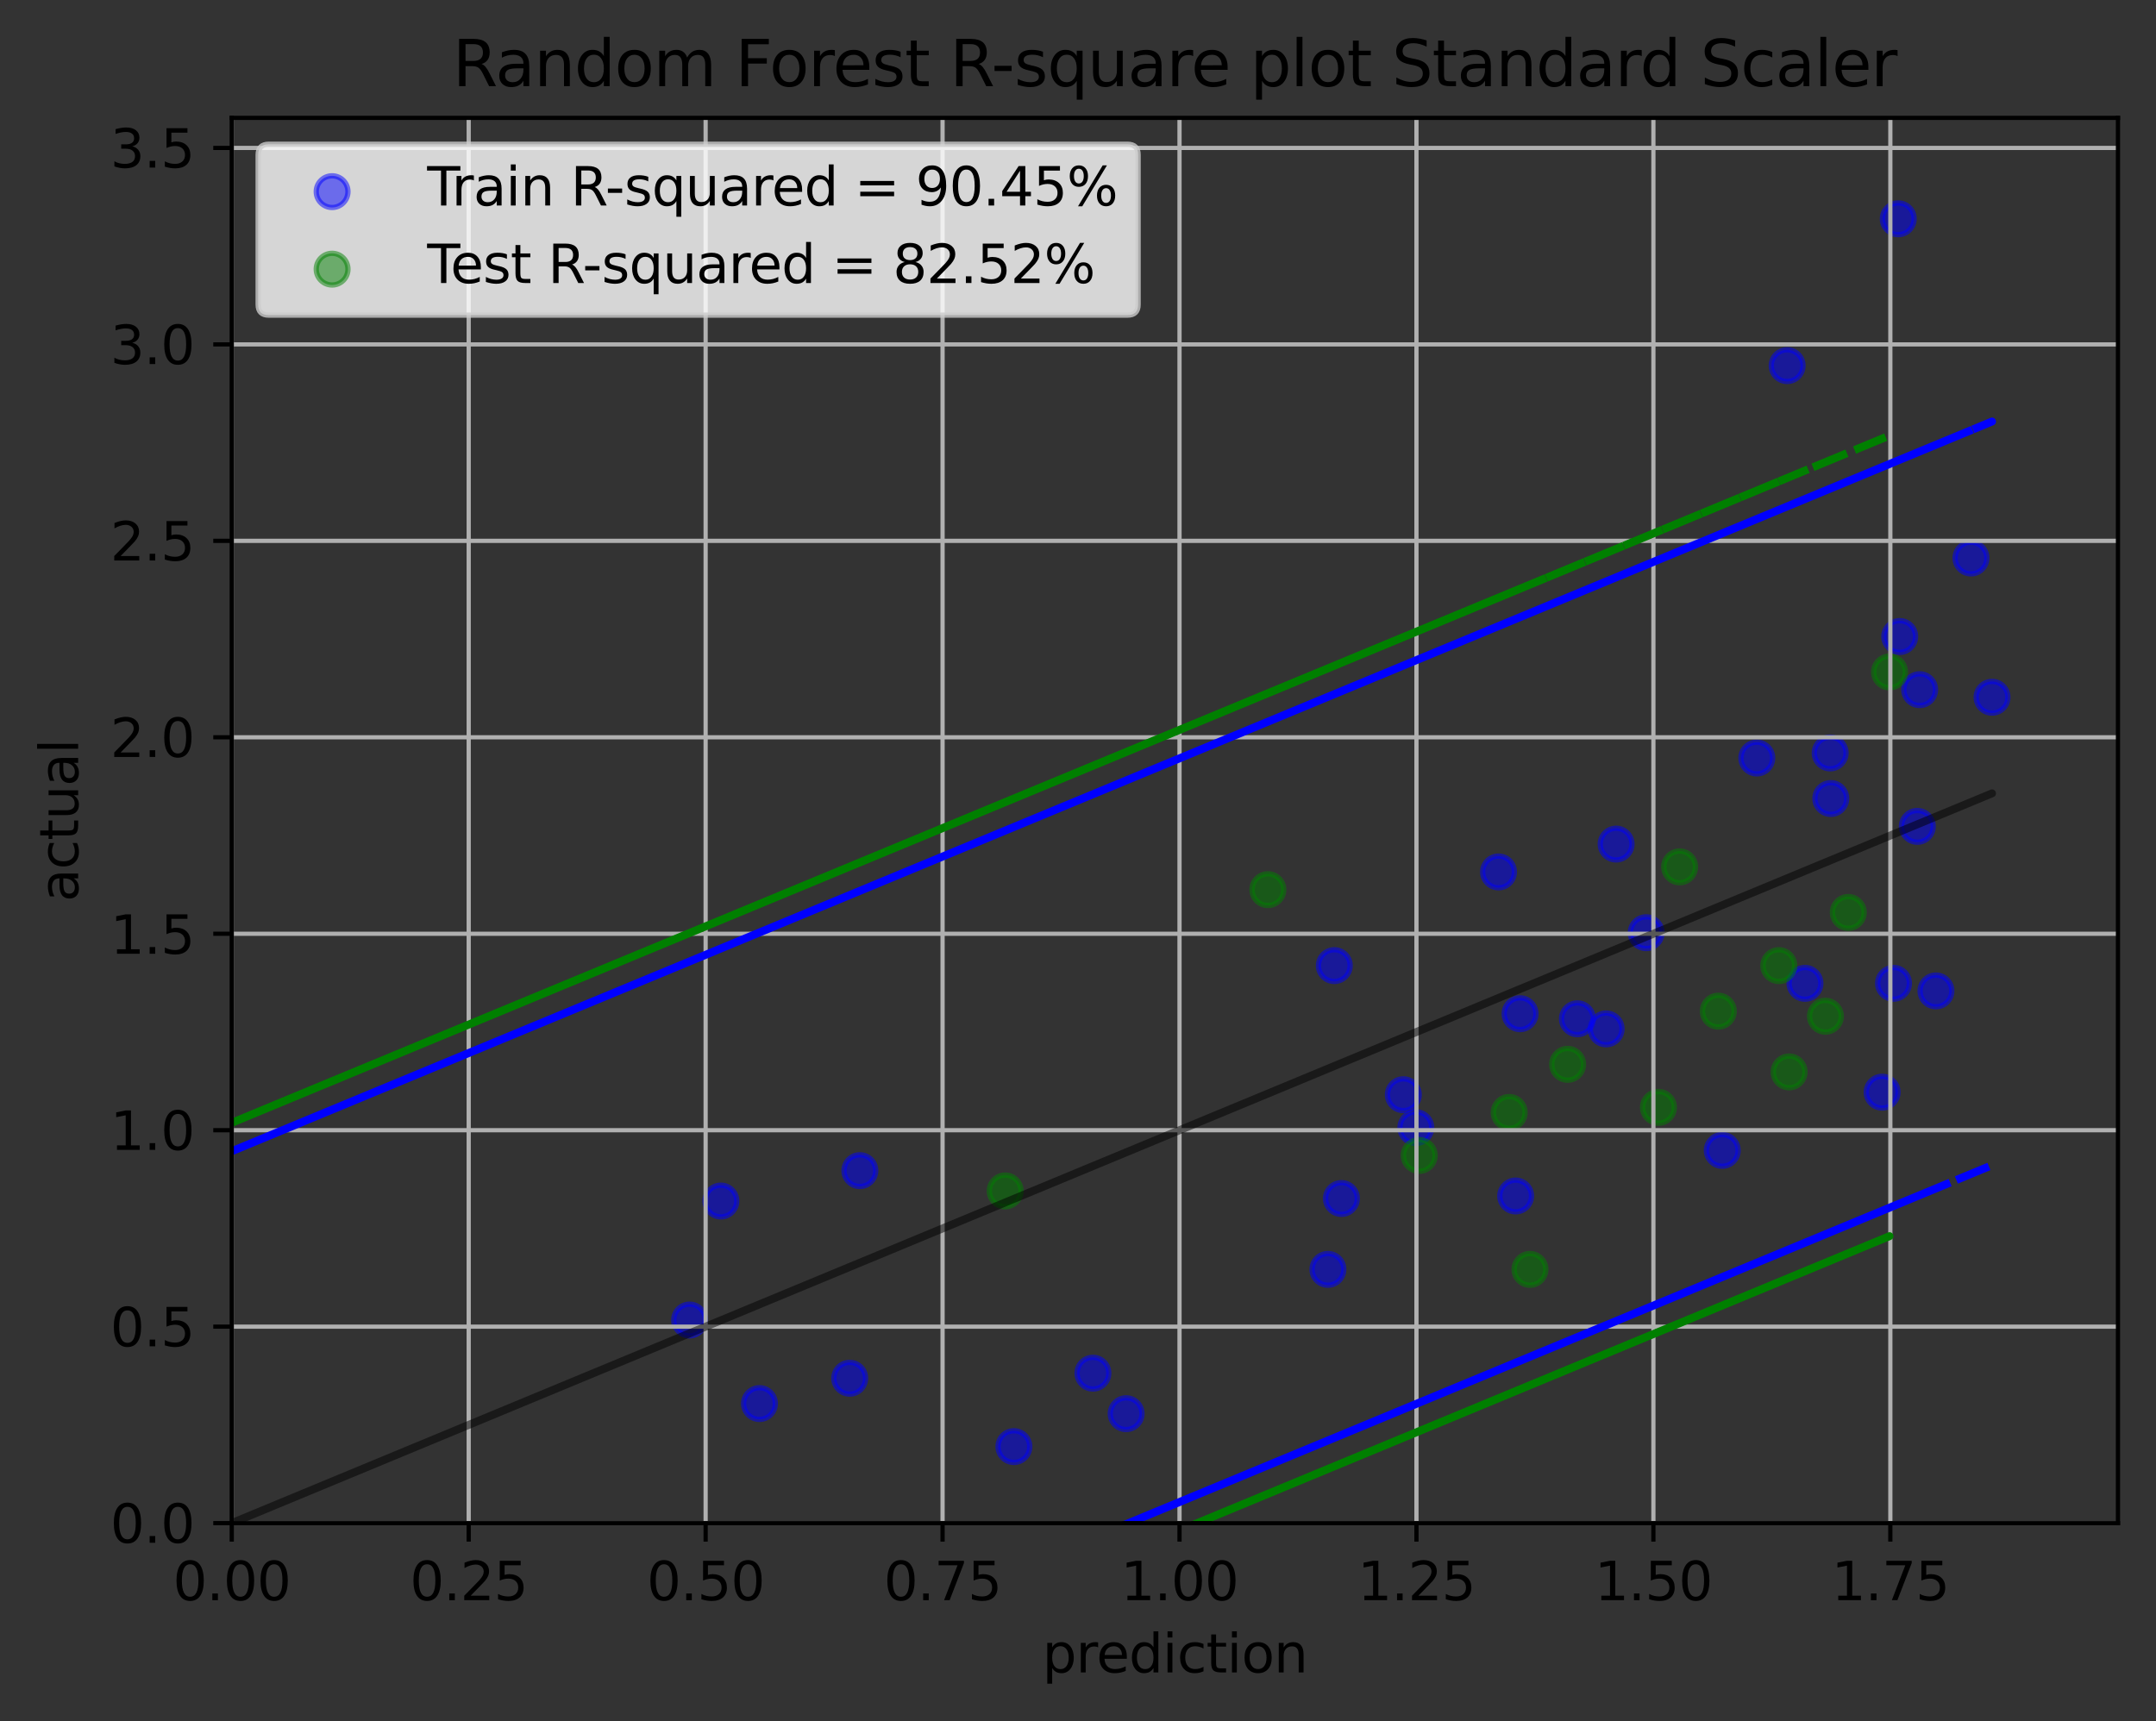 <?xml version="1.0" encoding="utf-8" standalone="no"?>
<!DOCTYPE svg PUBLIC "-//W3C//DTD SVG 1.1//EN"
  "http://www.w3.org/Graphics/SVG/1.1/DTD/svg11.dtd">
<svg xmlns:xlink="http://www.w3.org/1999/xlink" width="408.198pt" height="325.986pt" viewBox="0 0 408.198 325.986" xmlns="http://www.w3.org/2000/svg" version="1.1">
 <rect x="0" y="0" width="408.198" height="325.986" fill="#333333" stroke="none"/>
 <defs>
  <style type="text/css">*{stroke-linejoin: round; stroke-linecap: butt}</style>
 </defs>
 <g id="figure_1">
  <g id="patch_1">
   <path d="M 0 325.986 
L 408.198 325.986 
L 408.198 0 
L 0 0 
L 0 325.986 
z
" style="fill: none"/>
  </g>
  <g id="axes_1">
   <g id="patch_2">
    <path d="M 43.878 288.43 
L 400.998 288.43 
L 400.998 22.318 
L 43.878 22.318 
L 43.878 288.43 
z
" style="fill: none"/>
   </g>
   <g id="PathCollection_1">
    <defs>
     <path id="m5a702e3539" d="M 0 3 
C 0.796 3 1.559 2.684 2.121 2.121 
C 2.684 1.559 3 0.796 3 0 
C 3 -0.796 2.684 -1.559 2.121 -2.121 
C 1.559 -2.684 0.796 -3 0 -3 
C -0.796 -3 -1.559 -2.684 -2.121 -2.121 
C -2.684 -1.559 -3 -0.796 -3 0 
C -3 0.796 -2.684 1.559 -2.121 2.121 
C -1.559 2.684 -0.796 3 0 3 
z
" style="stroke: #0000ff; stroke-opacity: 0.5"/>
    </defs>
    <g clip-path="url(#p3e123b15f3)">
     <use xlink:href="#m5a702e3539" x="-1" y="318.711" style="fill: #0000ff; fill-opacity: 0.5; stroke: #0000ff; stroke-opacity: 0.5"/>
     <use xlink:href="#m5a702e3539" x="253.974" y="226.961" style="fill: #0000ff; fill-opacity: 0.5; stroke: #0000ff; stroke-opacity: 0.5"/>
     <use xlink:href="#m5a702e3539" x="-1" y="313.122" style="fill: #0000ff; fill-opacity: 0.5; stroke: #0000ff; stroke-opacity: 0.5"/>
     <use xlink:href="#m5a702e3539" x="-1" y="304.175" style="fill: #0000ff; fill-opacity: 0.5; stroke: #0000ff; stroke-opacity: 0.5"/>
     <use xlink:href="#m5a702e3539" x="363.454" y="130.602" style="fill: #0000ff; fill-opacity: 0.5; stroke: #0000ff; stroke-opacity: 0.5"/>
     <use xlink:href="#m5a702e3539" x="-1" y="301.153" style="fill: #0000ff; fill-opacity: 0.5; stroke: #0000ff; stroke-opacity: 0.5"/>
     <use xlink:href="#m5a702e3539" x="-1" y="310.608" style="fill: #0000ff; fill-opacity: 0.5; stroke: #0000ff; stroke-opacity: 0.5"/>
     <use xlink:href="#m5a702e3539" x="161.093" y="296.473" style="fill: #0000ff; fill-opacity: 0.5; stroke: #0000ff; stroke-opacity: 0.5"/>
     <use xlink:href="#m5a702e3539" x="-1" y="322.913" style="fill: #0000ff; fill-opacity: 0.5; stroke: #0000ff; stroke-opacity: 0.5"/>
     <use xlink:href="#m5a702e3539" x="-1" y="299.053" style="fill: #0000ff; fill-opacity: 0.5; stroke: #0000ff; stroke-opacity: 0.5"/>
     <use xlink:href="#m5a702e3539" x="130.565" y="249.972" style="fill: #0000ff; fill-opacity: 0.5; stroke: #0000ff; stroke-opacity: 0.5"/>
     <use xlink:href="#m5a702e3539" x="-1" y="308.351" style="fill: #0000ff; fill-opacity: 0.5; stroke: #0000ff; stroke-opacity: 0.5"/>
     <use xlink:href="#m5a702e3539" x="-1" y="323.8" style="fill: #0000ff; fill-opacity: 0.5; stroke: #0000ff; stroke-opacity: 0.5"/>
     <use xlink:href="#m5a702e3539" x="213.214" y="267.709" style="fill: #0000ff; fill-opacity: 0.5; stroke: #0000ff; stroke-opacity: 0.5"/>
     <use xlink:href="#m5a702e3539" x="283.719" y="165.119" style="fill: #0000ff; fill-opacity: 0.5; stroke: #0000ff; stroke-opacity: 0.5"/>
     <use xlink:href="#m5a702e3539" x="-1" y="307.651" style="fill: #0000ff; fill-opacity: 0.5; stroke: #0000ff; stroke-opacity: 0.5"/>
     <use xlink:href="#m5a702e3539" x="-1" y="311.928" style="fill: #0000ff; fill-opacity: 0.5; stroke: #0000ff; stroke-opacity: 0.5"/>
     <use xlink:href="#m5a702e3539" x="363.013" y="156.49" style="fill: #0000ff; fill-opacity: 0.5; stroke: #0000ff; stroke-opacity: 0.5"/>
     <use xlink:href="#m5a702e3539" x="-1" y="309.499" style="fill: #0000ff; fill-opacity: 0.5; stroke: #0000ff; stroke-opacity: 0.5"/>
     <use xlink:href="#m5a702e3539" x="-1" y="304.812" style="fill: #0000ff; fill-opacity: 0.5; stroke: #0000ff; stroke-opacity: 0.5"/>
     <use xlink:href="#m5a702e3539" x="305.982" y="159.845" style="fill: #0000ff; fill-opacity: 0.5; stroke: #0000ff; stroke-opacity: 0.5"/>
     <use xlink:href="#m5a702e3539" x="162.8" y="221.687" style="fill: #0000ff; fill-opacity: 0.5; stroke: #0000ff; stroke-opacity: 0.5"/>
     <use xlink:href="#m5a702e3539" x="-1" y="298.671" style="fill: #0000ff; fill-opacity: 0.5; stroke: #0000ff; stroke-opacity: 0.5"/>
     <use xlink:href="#m5a702e3539" x="-1" y="300.229" style="fill: #0000ff; fill-opacity: 0.5; stroke: #0000ff; stroke-opacity: 0.5"/>
     <use xlink:href="#m5a702e3539" x="346.508" y="142.587" style="fill: #0000ff; fill-opacity: 0.5; stroke: #0000ff; stroke-opacity: 0.5"/>
     <use xlink:href="#m5a702e3539" x="-1" y="311.169" style="fill: #0000ff; fill-opacity: 0.5; stroke: #0000ff; stroke-opacity: 0.5"/>
     <use xlink:href="#m5a702e3539" x="-1" y="306.377" style="fill: #0000ff; fill-opacity: 0.5; stroke: #0000ff; stroke-opacity: 0.5"/>
     <use xlink:href="#m5a702e3539" x="373.168" y="105.674" style="fill: #0000ff; fill-opacity: 0.5; stroke: #0000ff; stroke-opacity: 0.5"/>
     <use xlink:href="#m5a702e3539" x="30.223" y="288.803" style="fill: #0000ff; fill-opacity: 0.5; stroke: #0000ff; stroke-opacity: 0.5"/>
     <use xlink:href="#m5a702e3539" x="-1" y="304.024" style="fill: #0000ff; fill-opacity: 0.5; stroke: #0000ff; stroke-opacity: 0.5"/>
     <use xlink:href="#m5a702e3539" x="-1" y="317.869" style="fill: #0000ff; fill-opacity: 0.5; stroke: #0000ff; stroke-opacity: 0.5"/>
     <use xlink:href="#m5a702e3539" x="326.077" y="217.852" style="fill: #0000ff; fill-opacity: 0.5; stroke: #0000ff; stroke-opacity: 0.5"/>
     <use xlink:href="#m5a702e3539" x="-1" y="321.345" style="fill: #0000ff; fill-opacity: 0.5; stroke: #0000ff; stroke-opacity: 0.5"/>
     <use xlink:href="#m5a702e3539" x="-1" y="290.658" style="fill: #0000ff; fill-opacity: 0.5; stroke: #0000ff; stroke-opacity: 0.5"/>
     <use xlink:href="#m5a702e3539" x="0.798" y="289.282" style="fill: #0000ff; fill-opacity: 0.5; stroke: #0000ff; stroke-opacity: 0.5"/>
     <use xlink:href="#m5a702e3539" x="-1" y="292.154" style="fill: #0000ff; fill-opacity: 0.5; stroke: #0000ff; stroke-opacity: 0.5"/>
     <use xlink:href="#m5a702e3539" x="-1" y="318.607" style="fill: #0000ff; fill-opacity: 0.5; stroke: #0000ff; stroke-opacity: 0.5"/>
     <use xlink:href="#m5a702e3539" x="358.504" y="186.212" style="fill: #0000ff; fill-opacity: 0.5; stroke: #0000ff; stroke-opacity: 0.5"/>
     <use xlink:href="#m5a702e3539" x="338.364" y="69.239" style="fill: #0000ff; fill-opacity: 0.5; stroke: #0000ff; stroke-opacity: 0.5"/>
     <use xlink:href="#m5a702e3539" x="-1" y="302.094" style="fill: #0000ff; fill-opacity: 0.5; stroke: #0000ff; stroke-opacity: 0.5"/>
     <use xlink:href="#m5a702e3539" x="-1" y="302.547" style="fill: #0000ff; fill-opacity: 0.5; stroke: #0000ff; stroke-opacity: 0.5"/>
     <use xlink:href="#m5a702e3539" x="377.156" y="132.04" style="fill: #0000ff; fill-opacity: 0.5; stroke: #0000ff; stroke-opacity: 0.5"/>
     <use xlink:href="#m5a702e3539" x="265.695" y="207.305" style="fill: #0000ff; fill-opacity: 0.5; stroke: #0000ff; stroke-opacity: 0.5"/>
     <use xlink:href="#m5a702e3539" x="-1" y="318.905" style="fill: #0000ff; fill-opacity: 0.5; stroke: #0000ff; stroke-opacity: 0.5"/>
     <use xlink:href="#m5a702e3539" x="-1" y="318.858" style="fill: #0000ff; fill-opacity: 0.5; stroke: #0000ff; stroke-opacity: 0.5"/>
     <use xlink:href="#m5a702e3539" x="298.652" y="192.924" style="fill: #0000ff; fill-opacity: 0.5; stroke: #0000ff; stroke-opacity: 0.5"/>
     <use xlink:href="#m5a702e3539" x="346.627" y="151.216" style="fill: #0000ff; fill-opacity: 0.5; stroke: #0000ff; stroke-opacity: 0.5"/>
     <use xlink:href="#m5a702e3539" x="268.059" y="213.538" style="fill: #0000ff; fill-opacity: 0.5; stroke: #0000ff; stroke-opacity: 0.5"/>
     <use xlink:href="#m5a702e3539" x="-1" y="306.618" style="fill: #0000ff; fill-opacity: 0.5; stroke: #0000ff; stroke-opacity: 0.5"/>
     <use xlink:href="#m5a702e3539" x="-1" y="304.558" style="fill: #0000ff; fill-opacity: 0.5; stroke: #0000ff; stroke-opacity: 0.5"/>
     <use xlink:href="#m5a702e3539" x="287.797" y="191.965" style="fill: #0000ff; fill-opacity: 0.5; stroke: #0000ff; stroke-opacity: 0.5"/>
     <use xlink:href="#m5a702e3539" x="-1" y="309.947" style="fill: #0000ff; fill-opacity: 0.5; stroke: #0000ff; stroke-opacity: 0.5"/>
     <use xlink:href="#m5a702e3539" x="-1" y="299.297" style="fill: #0000ff; fill-opacity: 0.5; stroke: #0000ff; stroke-opacity: 0.5"/>
     <use xlink:href="#m5a702e3539" x="2.623" y="297.432" style="fill: #0000ff; fill-opacity: 0.5; stroke: #0000ff; stroke-opacity: 0.5"/>
     <use xlink:href="#m5a702e3539" x="3.287" y="232.234" style="fill: #0000ff; fill-opacity: 0.5; stroke: #0000ff; stroke-opacity: 0.5"/>
     <use xlink:href="#m5a702e3539" x="206.924" y="260.039" style="fill: #0000ff; fill-opacity: 0.5; stroke: #0000ff; stroke-opacity: 0.5"/>
     <use xlink:href="#m5a702e3539" x="2.86" y="327.634" style="fill: #0000ff; fill-opacity: 0.5; stroke: #0000ff; stroke-opacity: 0.5"/>
     <use xlink:href="#m5a702e3539" x="359.676" y="120.535" style="fill: #0000ff; fill-opacity: 0.5; stroke: #0000ff; stroke-opacity: 0.5"/>
     <use xlink:href="#m5a702e3539" x="-1" y="313.439" style="fill: #0000ff; fill-opacity: 0.5; stroke: #0000ff; stroke-opacity: 0.5"/>
     <use xlink:href="#m5a702e3539" x="-1" y="315.781" style="fill: #0000ff; fill-opacity: 0.5; stroke: #0000ff; stroke-opacity: 0.5"/>
     <use xlink:href="#m5a702e3539" x="191.965" y="273.942" style="fill: #0000ff; fill-opacity: 0.5; stroke: #0000ff; stroke-opacity: 0.5"/>
     <use xlink:href="#m5a702e3539" x="366.536" y="187.65" style="fill: #0000ff; fill-opacity: 0.5; stroke: #0000ff; stroke-opacity: 0.5"/>
     <use xlink:href="#m5a702e3539" x="-1" y="317.297" style="fill: #0000ff; fill-opacity: 0.5; stroke: #0000ff; stroke-opacity: 0.5"/>
     <use xlink:href="#m5a702e3539" x="-1" y="300.84" style="fill: #0000ff; fill-opacity: 0.5; stroke: #0000ff; stroke-opacity: 0.5"/>
     <use xlink:href="#m5a702e3539" x="136.486" y="227.44" style="fill: #0000ff; fill-opacity: 0.5; stroke: #0000ff; stroke-opacity: 0.5"/>
     <use xlink:href="#m5a702e3539" x="-1" y="306.581" style="fill: #0000ff; fill-opacity: 0.5; stroke: #0000ff; stroke-opacity: 0.5"/>
     <use xlink:href="#m5a702e3539" x="-1" y="303.616" style="fill: #0000ff; fill-opacity: 0.5; stroke: #0000ff; stroke-opacity: 0.5"/>
     <use xlink:href="#m5a702e3539" x="252.627" y="182.856" style="fill: #0000ff; fill-opacity: 0.5; stroke: #0000ff; stroke-opacity: 0.5"/>
     <use xlink:href="#m5a702e3539" x="251.416" y="240.384" style="fill: #0000ff; fill-opacity: 0.5; stroke: #0000ff; stroke-opacity: 0.5"/>
     <use xlink:href="#m5a702e3539" x="-1" y="319.72" style="fill: #0000ff; fill-opacity: 0.5; stroke: #0000ff; stroke-opacity: 0.5"/>
     <use xlink:href="#m5a702e3539" x="-1" y="318.947" style="fill: #0000ff; fill-opacity: 0.5; stroke: #0000ff; stroke-opacity: 0.5"/>
     <use xlink:href="#m5a702e3539" x="356.344" y="206.826" style="fill: #0000ff; fill-opacity: 0.5; stroke: #0000ff; stroke-opacity: 0.5"/>
     <use xlink:href="#m5a702e3539" x="-1" y="323.039" style="fill: #0000ff; fill-opacity: 0.5; stroke: #0000ff; stroke-opacity: 0.5"/>
     <use xlink:href="#m5a702e3539" x="-1" y="318.994" style="fill: #0000ff; fill-opacity: 0.5; stroke: #0000ff; stroke-opacity: 0.5"/>
     <use xlink:href="#m5a702e3539" x="304.094" y="194.841" style="fill: #0000ff; fill-opacity: 0.5; stroke: #0000ff; stroke-opacity: 0.5"/>
     <use xlink:href="#m5a702e3539" x="-1" y="311.444" style="fill: #0000ff; fill-opacity: 0.5; stroke: #0000ff; stroke-opacity: 0.5"/>
     <use xlink:href="#m5a702e3539" x="-1" y="291.559" style="fill: #0000ff; fill-opacity: 0.5; stroke: #0000ff; stroke-opacity: 0.5"/>
     <use xlink:href="#m5a702e3539" x="341.739" y="186.212" style="fill: #0000ff; fill-opacity: 0.5; stroke: #0000ff; stroke-opacity: 0.5"/>
     <use xlink:href="#m5a702e3539" x="332.617" y="143.546" style="fill: #0000ff; fill-opacity: 0.5; stroke: #0000ff; stroke-opacity: 0.5"/>
     <use xlink:href="#m5a702e3539" x="160.879" y="260.998" style="fill: #0000ff; fill-opacity: 0.5; stroke: #0000ff; stroke-opacity: 0.5"/>
     <use xlink:href="#m5a702e3539" x="143.792" y="265.792" style="fill: #0000ff; fill-opacity: 0.5; stroke: #0000ff; stroke-opacity: 0.5"/>
     <use xlink:href="#m5a702e3539" x="286.962" y="226.481" style="fill: #0000ff; fill-opacity: 0.5; stroke: #0000ff; stroke-opacity: 0.5"/>
     <use xlink:href="#m5a702e3539" x="-1" y="332.556" style="fill: #0000ff; fill-opacity: 0.5; stroke: #0000ff; stroke-opacity: 0.5"/>
     <use xlink:href="#m5a702e3539" x="-1" y="289.984" style="fill: #0000ff; fill-opacity: 0.5; stroke: #0000ff; stroke-opacity: 0.5"/>
     <use xlink:href="#m5a702e3539" x="359.4" y="41.434" style="fill: #0000ff; fill-opacity: 0.5; stroke: #0000ff; stroke-opacity: 0.5"/>
     <use xlink:href="#m5a702e3539" x="-1" y="279.18" style="fill: #0000ff; fill-opacity: 0.5; stroke: #0000ff; stroke-opacity: 0.5"/>
     <use xlink:href="#m5a702e3539" x="-1" y="301.913" style="fill: #0000ff; fill-opacity: 0.5; stroke: #0000ff; stroke-opacity: 0.5"/>
     <use xlink:href="#m5a702e3539" x="311.676" y="176.624" style="fill: #0000ff; fill-opacity: 0.5; stroke: #0000ff; stroke-opacity: 0.5"/>
    </g>
   </g>
   <g id="PathCollection_2">
    <defs>
     <path id="m103691875f" d="M 0 3 
C 0.796 3 1.559 2.684 2.121 2.121 
C 2.684 1.559 3 0.796 3 0 
C 3 -0.796 2.684 -1.559 2.121 -2.121 
C 1.559 -2.684 0.796 -3 0 -3 
C -0.796 -3 -1.559 -2.684 -2.121 -2.121 
C -2.684 -1.559 -3 -0.796 -3 0 
C -3 0.796 -2.684 1.559 -2.121 2.121 
C -1.559 2.684 -0.796 3 0 3 
z
" style="stroke: #008000; stroke-opacity: 0.5"/>
    </defs>
    <g clip-path="url(#p3e123b15f3)">
     <use xlink:href="#m103691875f" x="313.997" y="209.702" style="fill: #008000; fill-opacity: 0.5; stroke: #008000; stroke-opacity: 0.5"/>
     <use xlink:href="#m103691875f" x="-1" y="316.758" style="fill: #008000; fill-opacity: 0.5; stroke: #008000; stroke-opacity: 0.5"/>
     <use xlink:href="#m103691875f" x="-1" y="319.883" style="fill: #008000; fill-opacity: 0.5; stroke: #008000; stroke-opacity: 0.5"/>
     <use xlink:href="#m103691875f" x="268.459" y="300.788" style="fill: #008000; fill-opacity: 0.5; stroke: #008000; stroke-opacity: 0.5"/>
     <use xlink:href="#m103691875f" x="-1" y="296.255" style="fill: #008000; fill-opacity: 0.5; stroke: #008000; stroke-opacity: 0.5"/>
     <use xlink:href="#m103691875f" x="-1" y="306.188" style="fill: #008000; fill-opacity: 0.5; stroke: #008000; stroke-opacity: 0.5"/>
     <use xlink:href="#m103691875f" x="190.314" y="225.523" style="fill: #008000; fill-opacity: 0.5; stroke: #008000; stroke-opacity: 0.5"/>
     <use xlink:href="#m103691875f" x="-1" y="307.72" style="fill: #008000; fill-opacity: 0.5; stroke: #008000; stroke-opacity: 0.5"/>
     <use xlink:href="#m103691875f" x="-1" y="331.053" style="fill: #008000; fill-opacity: 0.5; stroke: #008000; stroke-opacity: 0.5"/>
     <use xlink:href="#m103691875f" x="167.999" y="310.376" style="fill: #008000; fill-opacity: 0.5; stroke: #008000; stroke-opacity: 0.5"/>
     <use xlink:href="#m103691875f" x="-1" y="333.177" style="fill: #008000; fill-opacity: 0.5; stroke: #008000; stroke-opacity: 0.5"/>
     <use xlink:href="#m103691875f" x="-1" y="319.04" style="fill: #008000; fill-opacity: 0.5; stroke: #008000; stroke-opacity: 0.5"/>
     <use xlink:href="#m103691875f" x="268.705" y="218.811" style="fill: #008000; fill-opacity: 0.5; stroke: #008000; stroke-opacity: 0.5"/>
     <use xlink:href="#m103691875f" x="-1" y="292.749" style="fill: #008000; fill-opacity: 0.5; stroke: #008000; stroke-opacity: 0.5"/>
     <use xlink:href="#m103691875f" x="-1" y="297.833" style="fill: #008000; fill-opacity: 0.5; stroke: #008000; stroke-opacity: 0.5"/>
     <use xlink:href="#m103691875f" x="240.051" y="168.474" style="fill: #008000; fill-opacity: 0.5; stroke: #008000; stroke-opacity: 0.5"/>
     <use xlink:href="#m103691875f" x="289.673" y="240.384" style="fill: #008000; fill-opacity: 0.5; stroke: #008000; stroke-opacity: 0.5"/>
     <use xlink:href="#m103691875f" x="-1" y="330.859" style="fill: #008000; fill-opacity: 0.5; stroke: #008000; stroke-opacity: 0.5"/>
     <use xlink:href="#m103691875f" x="-1" y="303.772" style="fill: #008000; fill-opacity: 0.5; stroke: #008000; stroke-opacity: 0.5"/>
     <use xlink:href="#m103691875f" x="349.94" y="172.789" style="fill: #008000; fill-opacity: 0.5; stroke: #008000; stroke-opacity: 0.5"/>
     <use xlink:href="#m103691875f" x="338.739" y="202.991" style="fill: #008000; fill-opacity: 0.5; stroke: #008000; stroke-opacity: 0.5"/>
     <use xlink:href="#m103691875f" x="357.748" y="127.246" style="fill: #008000; fill-opacity: 0.5; stroke: #008000; stroke-opacity: 0.5"/>
     <use xlink:href="#m103691875f" x="345.61" y="192.444" style="fill: #008000; fill-opacity: 0.5; stroke: #008000; stroke-opacity: 0.5"/>
     <use xlink:href="#m103691875f" x="-1" y="314.243" style="fill: #008000; fill-opacity: 0.5; stroke: #008000; stroke-opacity: 0.5"/>
     <use xlink:href="#m103691875f" x="-1" y="313.465" style="fill: #008000; fill-opacity: 0.5; stroke: #008000; stroke-opacity: 0.5"/>
     <use xlink:href="#m103691875f" x="336.785" y="182.856" style="fill: #008000; fill-opacity: 0.5; stroke: #008000; stroke-opacity: 0.5"/>
     <use xlink:href="#m103691875f" x="285.741" y="210.661" style="fill: #008000; fill-opacity: 0.5; stroke: #008000; stroke-opacity: 0.5"/>
     <use xlink:href="#m103691875f" x="325.331" y="191.485" style="fill: #008000; fill-opacity: 0.5; stroke: #008000; stroke-opacity: 0.5"/>
     <use xlink:href="#m103691875f" x="296.802" y="201.553" style="fill: #008000; fill-opacity: 0.5; stroke: #008000; stroke-opacity: 0.5"/>
     <use xlink:href="#m103691875f" x="-1" y="293.186" style="fill: #008000; fill-opacity: 0.5; stroke: #008000; stroke-opacity: 0.5"/>
     <use xlink:href="#m103691875f" x="-1" y="304.353" style="fill: #008000; fill-opacity: 0.5; stroke: #008000; stroke-opacity: 0.5"/>
     <use xlink:href="#m103691875f" x="318.008" y="164.16" style="fill: #008000; fill-opacity: 0.5; stroke: #008000; stroke-opacity: 0.5"/>
     <use xlink:href="#m103691875f" x="-1" y="312.66" style="fill: #008000; fill-opacity: 0.5; stroke: #008000; stroke-opacity: 0.5"/>
    </g>
   </g>
   <g id="matplotlib.axis_1">
    <g id="xtick_1">
     <g id="line2d_1">
      <path d="M 43.878 288.43 
L 43.878 22.318 
" clip-path="url(#p3e123b15f3)" style="fill: none; stroke: #b0b0b0; stroke-width: 0.8; stroke-linecap: square"/>
     </g>
     <g id="line2d_2">
      <defs>
       <path id="m4760188077" d="M 0 0 
L 0 3.5 
" style="stroke: #000000; stroke-width: 0.8"/>
      </defs>
      <g>
       <use xlink:href="#m4760188077" x="43.878" y="288.43" style="stroke: #000000; stroke-width: 0.8"/>
      </g>
     </g>
     <g id="text_1">
      <!-- 0.00 -->
      <g transform="translate(32.745 303.029) scale(0.1 -0.1)">
       <defs>
        <path id="DejaVuSans-30" d="M 2034 4250 
Q 1547 4250 1301 3770 
Q 1056 3291 1056 2328 
Q 1056 1369 1301 889 
Q 1547 409 2034 409 
Q 2525 409 2770 889 
Q 3016 1369 3016 2328 
Q 3016 3291 2770 3770 
Q 2525 4250 2034 4250 
z
M 2034 4750 
Q 2819 4750 3233 4129 
Q 3647 3509 3647 2328 
Q 3647 1150 3233 529 
Q 2819 -91 2034 -91 
Q 1250 -91 836 529 
Q 422 1150 422 2328 
Q 422 3509 836 4129 
Q 1250 4750 2034 4750 
z
" transform="scale(0.016)"/>
        <path id="DejaVuSans-2e" d="M 684 794 
L 1344 794 
L 1344 0 
L 684 0 
L 684 794 
z
" transform="scale(0.016)"/>
       </defs>
       <use xlink:href="#DejaVuSans-30"/>
       <use xlink:href="#DejaVuSans-2e" x="63.623"/>
       <use xlink:href="#DejaVuSans-30" x="95.41"/>
       <use xlink:href="#DejaVuSans-30" x="159.033"/>
      </g>
     </g>
    </g>
    <g id="xtick_2">
     <g id="line2d_3">
      <path d="M 88.738 288.43 
L 88.738 22.318 
" clip-path="url(#p3e123b15f3)" style="fill: none; stroke: #b0b0b0; stroke-width: 0.8; stroke-linecap: square"/>
     </g>
     <g id="line2d_4">
      <g>
       <use xlink:href="#m4760188077" x="88.738" y="288.43" style="stroke: #000000; stroke-width: 0.8"/>
      </g>
     </g>
     <g id="text_2">
      <!-- 0.25 -->
      <g transform="translate(77.605 303.029) scale(0.1 -0.1)">
       <defs>
        <path id="DejaVuSans-32" d="M 1228 531 
L 3431 531 
L 3431 0 
L 469 0 
L 469 531 
Q 828 903 1448 1529 
Q 2069 2156 2228 2338 
Q 2531 2678 2651 2914 
Q 2772 3150 2772 3378 
Q 2772 3750 2511 3984 
Q 2250 4219 1831 4219 
Q 1534 4219 1204 4116 
Q 875 4013 500 3803 
L 500 4441 
Q 881 4594 1212 4672 
Q 1544 4750 1819 4750 
Q 2544 4750 2975 4387 
Q 3406 4025 3406 3419 
Q 3406 3131 3298 2873 
Q 3191 2616 2906 2266 
Q 2828 2175 2409 1742 
Q 1991 1309 1228 531 
z
" transform="scale(0.016)"/>
        <path id="DejaVuSans-35" d="M 691 4666 
L 3169 4666 
L 3169 4134 
L 1269 4134 
L 1269 2991 
Q 1406 3038 1543 3061 
Q 1681 3084 1819 3084 
Q 2600 3084 3056 2656 
Q 3513 2228 3513 1497 
Q 3513 744 3044 326 
Q 2575 -91 1722 -91 
Q 1428 -91 1123 -41 
Q 819 9 494 109 
L 494 744 
Q 775 591 1075 516 
Q 1375 441 1709 441 
Q 2250 441 2565 725 
Q 2881 1009 2881 1497 
Q 2881 1984 2565 2268 
Q 2250 2553 1709 2553 
Q 1456 2553 1204 2497 
Q 953 2441 691 2322 
L 691 4666 
z
" transform="scale(0.016)"/>
       </defs>
       <use xlink:href="#DejaVuSans-30"/>
       <use xlink:href="#DejaVuSans-2e" x="63.623"/>
       <use xlink:href="#DejaVuSans-32" x="95.41"/>
       <use xlink:href="#DejaVuSans-35" x="159.033"/>
      </g>
     </g>
    </g>
    <g id="xtick_3">
     <g id="line2d_5">
      <path d="M 133.598 288.43 
L 133.598 22.318 
" clip-path="url(#p3e123b15f3)" style="fill: none; stroke: #b0b0b0; stroke-width: 0.8; stroke-linecap: square"/>
     </g>
     <g id="line2d_6">
      <g>
       <use xlink:href="#m4760188077" x="133.598" y="288.43" style="stroke: #000000; stroke-width: 0.8"/>
      </g>
     </g>
     <g id="text_3">
      <!-- 0.50 -->
      <g transform="translate(122.465 303.029) scale(0.1 -0.1)">
       <use xlink:href="#DejaVuSans-30"/>
       <use xlink:href="#DejaVuSans-2e" x="63.623"/>
       <use xlink:href="#DejaVuSans-35" x="95.41"/>
       <use xlink:href="#DejaVuSans-30" x="159.033"/>
      </g>
     </g>
    </g>
    <g id="xtick_4">
     <g id="line2d_7">
      <path d="M 178.458 288.43 
L 178.458 22.318 
" clip-path="url(#p3e123b15f3)" style="fill: none; stroke: #b0b0b0; stroke-width: 0.8; stroke-linecap: square"/>
     </g>
     <g id="line2d_8">
      <g>
       <use xlink:href="#m4760188077" x="178.458" y="288.43" style="stroke: #000000; stroke-width: 0.8"/>
      </g>
     </g>
     <g id="text_4">
      <!-- 0.75 -->
      <g transform="translate(167.326 303.029) scale(0.1 -0.1)">
       <defs>
        <path id="DejaVuSans-37" d="M 525 4666 
L 3525 4666 
L 3525 4397 
L 1831 0 
L 1172 0 
L 2766 4134 
L 525 4134 
L 525 4666 
z
" transform="scale(0.016)"/>
       </defs>
       <use xlink:href="#DejaVuSans-30"/>
       <use xlink:href="#DejaVuSans-2e" x="63.623"/>
       <use xlink:href="#DejaVuSans-37" x="95.41"/>
       <use xlink:href="#DejaVuSans-35" x="159.033"/>
      </g>
     </g>
    </g>
    <g id="xtick_5">
     <g id="line2d_9">
      <path d="M 223.318 288.43 
L 223.318 22.318 
" clip-path="url(#p3e123b15f3)" style="fill: none; stroke: #b0b0b0; stroke-width: 0.8; stroke-linecap: square"/>
     </g>
     <g id="line2d_10">
      <g>
       <use xlink:href="#m4760188077" x="223.318" y="288.43" style="stroke: #000000; stroke-width: 0.8"/>
      </g>
     </g>
     <g id="text_5">
      <!-- 1.00 -->
      <g transform="translate(212.186 303.029) scale(0.1 -0.1)">
       <defs>
        <path id="DejaVuSans-31" d="M 794 531 
L 1825 531 
L 1825 4091 
L 703 3866 
L 703 4441 
L 1819 4666 
L 2450 4666 
L 2450 531 
L 3481 531 
L 3481 0 
L 794 0 
L 794 531 
z
" transform="scale(0.016)"/>
       </defs>
       <use xlink:href="#DejaVuSans-31"/>
       <use xlink:href="#DejaVuSans-2e" x="63.623"/>
       <use xlink:href="#DejaVuSans-30" x="95.41"/>
       <use xlink:href="#DejaVuSans-30" x="159.033"/>
      </g>
     </g>
    </g>
    <g id="xtick_6">
     <g id="line2d_11">
      <path d="M 268.179 288.43 
L 268.179 22.318 
" clip-path="url(#p3e123b15f3)" style="fill: none; stroke: #b0b0b0; stroke-width: 0.8; stroke-linecap: square"/>
     </g>
     <g id="line2d_12">
      <g>
       <use xlink:href="#m4760188077" x="268.179" y="288.43" style="stroke: #000000; stroke-width: 0.8"/>
      </g>
     </g>
     <g id="text_6">
      <!-- 1.25 -->
      <g transform="translate(257.046 303.029) scale(0.1 -0.1)">
       <use xlink:href="#DejaVuSans-31"/>
       <use xlink:href="#DejaVuSans-2e" x="63.623"/>
       <use xlink:href="#DejaVuSans-32" x="95.41"/>
       <use xlink:href="#DejaVuSans-35" x="159.033"/>
      </g>
     </g>
    </g>
    <g id="xtick_7">
     <g id="line2d_13">
      <path d="M 313.039 288.43 
L 313.039 22.318 
" clip-path="url(#p3e123b15f3)" style="fill: none; stroke: #b0b0b0; stroke-width: 0.8; stroke-linecap: square"/>
     </g>
     <g id="line2d_14">
      <g>
       <use xlink:href="#m4760188077" x="313.039" y="288.43" style="stroke: #000000; stroke-width: 0.8"/>
      </g>
     </g>
     <g id="text_7">
      <!-- 1.50 -->
      <g transform="translate(301.906 303.029) scale(0.1 -0.1)">
       <use xlink:href="#DejaVuSans-31"/>
       <use xlink:href="#DejaVuSans-2e" x="63.623"/>
       <use xlink:href="#DejaVuSans-35" x="95.41"/>
       <use xlink:href="#DejaVuSans-30" x="159.033"/>
      </g>
     </g>
    </g>
    <g id="xtick_8">
     <g id="line2d_15">
      <path d="M 357.899 288.43 
L 357.899 22.318 
" clip-path="url(#p3e123b15f3)" style="fill: none; stroke: #b0b0b0; stroke-width: 0.8; stroke-linecap: square"/>
     </g>
     <g id="line2d_16">
      <g>
       <use xlink:href="#m4760188077" x="357.899" y="288.43" style="stroke: #000000; stroke-width: 0.8"/>
      </g>
     </g>
     <g id="text_8">
      <!-- 1.75 -->
      <g transform="translate(346.766 303.029) scale(0.1 -0.1)">
       <use xlink:href="#DejaVuSans-31"/>
       <use xlink:href="#DejaVuSans-2e" x="63.623"/>
       <use xlink:href="#DejaVuSans-37" x="95.41"/>
       <use xlink:href="#DejaVuSans-35" x="159.033"/>
      </g>
     </g>
    </g>
    <g id="text_9">
     <!-- prediction -->
     <g transform="translate(197.355 316.707) scale(0.1 -0.1)">
      <defs>
       <path id="DejaVuSans-70" d="M 1159 525 
L 1159 -1331 
L 581 -1331 
L 581 3500 
L 1159 3500 
L 1159 2969 
Q 1341 3281 1617 3432 
Q 1894 3584 2278 3584 
Q 2916 3584 3314 3078 
Q 3713 2572 3713 1747 
Q 3713 922 3314 415 
Q 2916 -91 2278 -91 
Q 1894 -91 1617 61 
Q 1341 213 1159 525 
z
M 3116 1747 
Q 3116 2381 2855 2742 
Q 2594 3103 2138 3103 
Q 1681 3103 1420 2742 
Q 1159 2381 1159 1747 
Q 1159 1113 1420 752 
Q 1681 391 2138 391 
Q 2594 391 2855 752 
Q 3116 1113 3116 1747 
z
" transform="scale(0.016)"/>
       <path id="DejaVuSans-72" d="M 2631 2963 
Q 2534 3019 2420 3045 
Q 2306 3072 2169 3072 
Q 1681 3072 1420 2755 
Q 1159 2438 1159 1844 
L 1159 0 
L 581 0 
L 581 3500 
L 1159 3500 
L 1159 2956 
Q 1341 3275 1631 3429 
Q 1922 3584 2338 3584 
Q 2397 3584 2469 3576 
Q 2541 3569 2628 3553 
L 2631 2963 
z
" transform="scale(0.016)"/>
       <path id="DejaVuSans-65" d="M 3597 1894 
L 3597 1613 
L 953 1613 
Q 991 1019 1311 708 
Q 1631 397 2203 397 
Q 2534 397 2845 478 
Q 3156 559 3463 722 
L 3463 178 
Q 3153 47 2828 -22 
Q 2503 -91 2169 -91 
Q 1331 -91 842 396 
Q 353 884 353 1716 
Q 353 2575 817 3079 
Q 1281 3584 2069 3584 
Q 2775 3584 3186 3129 
Q 3597 2675 3597 1894 
z
M 3022 2063 
Q 3016 2534 2758 2815 
Q 2500 3097 2075 3097 
Q 1594 3097 1305 2825 
Q 1016 2553 972 2059 
L 3022 2063 
z
" transform="scale(0.016)"/>
       <path id="DejaVuSans-64" d="M 2906 2969 
L 2906 4863 
L 3481 4863 
L 3481 0 
L 2906 0 
L 2906 525 
Q 2725 213 2448 61 
Q 2172 -91 1784 -91 
Q 1150 -91 751 415 
Q 353 922 353 1747 
Q 353 2572 751 3078 
Q 1150 3584 1784 3584 
Q 2172 3584 2448 3432 
Q 2725 3281 2906 2969 
z
M 947 1747 
Q 947 1113 1208 752 
Q 1469 391 1925 391 
Q 2381 391 2643 752 
Q 2906 1113 2906 1747 
Q 2906 2381 2643 2742 
Q 2381 3103 1925 3103 
Q 1469 3103 1208 2742 
Q 947 2381 947 1747 
z
" transform="scale(0.016)"/>
       <path id="DejaVuSans-69" d="M 603 3500 
L 1178 3500 
L 1178 0 
L 603 0 
L 603 3500 
z
M 603 4863 
L 1178 4863 
L 1178 4134 
L 603 4134 
L 603 4863 
z
" transform="scale(0.016)"/>
       <path id="DejaVuSans-63" d="M 3122 3366 
L 3122 2828 
Q 2878 2963 2633 3030 
Q 2388 3097 2138 3097 
Q 1578 3097 1268 2742 
Q 959 2388 959 1747 
Q 959 1106 1268 751 
Q 1578 397 2138 397 
Q 2388 397 2633 464 
Q 2878 531 3122 666 
L 3122 134 
Q 2881 22 2623 -34 
Q 2366 -91 2075 -91 
Q 1284 -91 818 406 
Q 353 903 353 1747 
Q 353 2603 823 3093 
Q 1294 3584 2113 3584 
Q 2378 3584 2631 3529 
Q 2884 3475 3122 3366 
z
" transform="scale(0.016)"/>
       <path id="DejaVuSans-74" d="M 1172 4494 
L 1172 3500 
L 2356 3500 
L 2356 3053 
L 1172 3053 
L 1172 1153 
Q 1172 725 1289 603 
Q 1406 481 1766 481 
L 2356 481 
L 2356 0 
L 1766 0 
Q 1100 0 847 248 
Q 594 497 594 1153 
L 594 3053 
L 172 3053 
L 172 3500 
L 594 3500 
L 594 4494 
L 1172 4494 
z
" transform="scale(0.016)"/>
       <path id="DejaVuSans-6f" d="M 1959 3097 
Q 1497 3097 1228 2736 
Q 959 2375 959 1747 
Q 959 1119 1226 758 
Q 1494 397 1959 397 
Q 2419 397 2687 759 
Q 2956 1122 2956 1747 
Q 2956 2369 2687 2733 
Q 2419 3097 1959 3097 
z
M 1959 3584 
Q 2709 3584 3137 3096 
Q 3566 2609 3566 1747 
Q 3566 888 3137 398 
Q 2709 -91 1959 -91 
Q 1206 -91 779 398 
Q 353 888 353 1747 
Q 353 2609 779 3096 
Q 1206 3584 1959 3584 
z
" transform="scale(0.016)"/>
       <path id="DejaVuSans-6e" d="M 3513 2113 
L 3513 0 
L 2938 0 
L 2938 2094 
Q 2938 2591 2744 2837 
Q 2550 3084 2163 3084 
Q 1697 3084 1428 2787 
Q 1159 2491 1159 1978 
L 1159 0 
L 581 0 
L 581 3500 
L 1159 3500 
L 1159 2956 
Q 1366 3272 1645 3428 
Q 1925 3584 2291 3584 
Q 2894 3584 3203 3211 
Q 3513 2838 3513 2113 
z
" transform="scale(0.016)"/>
      </defs>
      <use xlink:href="#DejaVuSans-70"/>
      <use xlink:href="#DejaVuSans-72" x="63.477"/>
      <use xlink:href="#DejaVuSans-65" x="102.34"/>
      <use xlink:href="#DejaVuSans-64" x="163.863"/>
      <use xlink:href="#DejaVuSans-69" x="227.34"/>
      <use xlink:href="#DejaVuSans-63" x="255.123"/>
      <use xlink:href="#DejaVuSans-74" x="310.104"/>
      <use xlink:href="#DejaVuSans-69" x="349.312"/>
      <use xlink:href="#DejaVuSans-6f" x="377.096"/>
      <use xlink:href="#DejaVuSans-6e" x="438.277"/>
     </g>
    </g>
   </g>
   <g id="matplotlib.axis_2">
    <g id="ytick_1">
     <g id="line2d_17">
      <path d="M 43.878 288.43 
L 400.998 288.43 
" clip-path="url(#p3e123b15f3)" style="fill: none; stroke: #b0b0b0; stroke-width: 0.8; stroke-linecap: square"/>
     </g>
     <g id="line2d_18">
      <defs>
       <path id="md0d9a5efc0" d="M 0 0 
L -3.5 0 
" style="stroke: #000000; stroke-width: 0.8"/>
      </defs>
      <g>
       <use xlink:href="#md0d9a5efc0" x="43.878" y="288.43" style="stroke: #000000; stroke-width: 0.8"/>
      </g>
     </g>
     <g id="text_10">
      <!-- $\mathdefault{0.0}$ -->
      <g transform="translate(20.878 292.229) scale(0.1 -0.1)">
       <use xlink:href="#DejaVuSans-30" transform="translate(0 0.781)"/>
       <use xlink:href="#DejaVuSans-2e" transform="translate(63.623 0.781)"/>
       <use xlink:href="#DejaVuSans-30" transform="translate(95.41 0.781)"/>
      </g>
     </g>
    </g>
    <g id="ytick_2">
     <g id="line2d_19">
      <path d="M 43.878 251.228 
L 400.998 251.228 
" clip-path="url(#p3e123b15f3)" style="fill: none; stroke: #b0b0b0; stroke-width: 0.8; stroke-linecap: square"/>
     </g>
     <g id="line2d_20">
      <g>
       <use xlink:href="#md0d9a5efc0" x="43.878" y="251.228" style="stroke: #000000; stroke-width: 0.8"/>
      </g>
     </g>
     <g id="text_11">
      <!-- $\mathdefault{0.5}$ -->
      <g transform="translate(20.878 255.027) scale(0.1 -0.1)">
       <use xlink:href="#DejaVuSans-30" transform="translate(0 0.781)"/>
       <use xlink:href="#DejaVuSans-2e" transform="translate(63.623 0.781)"/>
       <use xlink:href="#DejaVuSans-35" transform="translate(95.41 0.781)"/>
      </g>
     </g>
    </g>
    <g id="ytick_3">
     <g id="line2d_21">
      <path d="M 43.878 214.026 
L 400.998 214.026 
" clip-path="url(#p3e123b15f3)" style="fill: none; stroke: #b0b0b0; stroke-width: 0.8; stroke-linecap: square"/>
     </g>
     <g id="line2d_22">
      <g>
       <use xlink:href="#md0d9a5efc0" x="43.878" y="214.026" style="stroke: #000000; stroke-width: 0.8"/>
      </g>
     </g>
     <g id="text_12">
      <!-- $\mathdefault{1.0}$ -->
      <g transform="translate(20.878 217.825) scale(0.1 -0.1)">
       <use xlink:href="#DejaVuSans-31" transform="translate(0 0.781)"/>
       <use xlink:href="#DejaVuSans-2e" transform="translate(63.623 0.781)"/>
       <use xlink:href="#DejaVuSans-30" transform="translate(95.41 0.781)"/>
      </g>
     </g>
    </g>
    <g id="ytick_4">
     <g id="line2d_23">
      <path d="M 43.878 176.824 
L 400.998 176.824 
" clip-path="url(#p3e123b15f3)" style="fill: none; stroke: #b0b0b0; stroke-width: 0.8; stroke-linecap: square"/>
     </g>
     <g id="line2d_24">
      <g>
       <use xlink:href="#md0d9a5efc0" x="43.878" y="176.824" style="stroke: #000000; stroke-width: 0.8"/>
      </g>
     </g>
     <g id="text_13">
      <!-- $\mathdefault{1.5}$ -->
      <g transform="translate(20.878 180.623) scale(0.1 -0.1)">
       <use xlink:href="#DejaVuSans-31" transform="translate(0 0.094)"/>
       <use xlink:href="#DejaVuSans-2e" transform="translate(63.623 0.094)"/>
       <use xlink:href="#DejaVuSans-35" transform="translate(95.41 0.094)"/>
      </g>
     </g>
    </g>
    <g id="ytick_5">
     <g id="line2d_25">
      <path d="M 43.878 139.622 
L 400.998 139.622 
" clip-path="url(#p3e123b15f3)" style="fill: none; stroke: #b0b0b0; stroke-width: 0.8; stroke-linecap: square"/>
     </g>
     <g id="line2d_26">
      <g>
       <use xlink:href="#md0d9a5efc0" x="43.878" y="139.622" style="stroke: #000000; stroke-width: 0.8"/>
      </g>
     </g>
     <g id="text_14">
      <!-- $\mathdefault{2.0}$ -->
      <g transform="translate(20.878 143.422) scale(0.1 -0.1)">
       <use xlink:href="#DejaVuSans-32" transform="translate(0 0.781)"/>
       <use xlink:href="#DejaVuSans-2e" transform="translate(63.623 0.781)"/>
       <use xlink:href="#DejaVuSans-30" transform="translate(95.41 0.781)"/>
      </g>
     </g>
    </g>
    <g id="ytick_6">
     <g id="line2d_27">
      <path d="M 43.878 102.42 
L 400.998 102.42 
" clip-path="url(#p3e123b15f3)" style="fill: none; stroke: #b0b0b0; stroke-width: 0.8; stroke-linecap: square"/>
     </g>
     <g id="line2d_28">
      <g>
       <use xlink:href="#md0d9a5efc0" x="43.878" y="102.42" style="stroke: #000000; stroke-width: 0.8"/>
      </g>
     </g>
     <g id="text_15">
      <!-- $\mathdefault{2.5}$ -->
      <g transform="translate(20.878 106.22) scale(0.1 -0.1)">
       <use xlink:href="#DejaVuSans-32" transform="translate(0 0.781)"/>
       <use xlink:href="#DejaVuSans-2e" transform="translate(63.623 0.781)"/>
       <use xlink:href="#DejaVuSans-35" transform="translate(95.41 0.781)"/>
      </g>
     </g>
    </g>
    <g id="ytick_7">
     <g id="line2d_29">
      <path d="M 43.878 65.218 
L 400.998 65.218 
" clip-path="url(#p3e123b15f3)" style="fill: none; stroke: #b0b0b0; stroke-width: 0.8; stroke-linecap: square"/>
     </g>
     <g id="line2d_30">
      <g>
       <use xlink:href="#md0d9a5efc0" x="43.878" y="65.218" style="stroke: #000000; stroke-width: 0.8"/>
      </g>
     </g>
     <g id="text_16">
      <!-- $\mathdefault{3.0}$ -->
      <g transform="translate(20.878 69.018) scale(0.1 -0.1)">
       <defs>
        <path id="DejaVuSans-33" d="M 2597 2516 
Q 3050 2419 3304 2112 
Q 3559 1806 3559 1356 
Q 3559 666 3084 287 
Q 2609 -91 1734 -91 
Q 1441 -91 1130 -33 
Q 819 25 488 141 
L 488 750 
Q 750 597 1062 519 
Q 1375 441 1716 441 
Q 2309 441 2620 675 
Q 2931 909 2931 1356 
Q 2931 1769 2642 2001 
Q 2353 2234 1838 2234 
L 1294 2234 
L 1294 2753 
L 1863 2753 
Q 2328 2753 2575 2939 
Q 2822 3125 2822 3475 
Q 2822 3834 2567 4026 
Q 2313 4219 1838 4219 
Q 1578 4219 1281 4162 
Q 984 4106 628 3988 
L 628 4550 
Q 988 4650 1302 4700 
Q 1616 4750 1894 4750 
Q 2613 4750 3031 4423 
Q 3450 4097 3450 3541 
Q 3450 3153 3228 2886 
Q 3006 2619 2597 2516 
z
" transform="scale(0.016)"/>
       </defs>
       <use xlink:href="#DejaVuSans-33" transform="translate(0 0.781)"/>
       <use xlink:href="#DejaVuSans-2e" transform="translate(63.623 0.781)"/>
       <use xlink:href="#DejaVuSans-30" transform="translate(95.41 0.781)"/>
      </g>
     </g>
    </g>
    <g id="ytick_8">
     <g id="line2d_31">
      <path d="M 43.878 28.016 
L 400.998 28.016 
" clip-path="url(#p3e123b15f3)" style="fill: none; stroke: #b0b0b0; stroke-width: 0.8; stroke-linecap: square"/>
     </g>
     <g id="line2d_32">
      <g>
       <use xlink:href="#md0d9a5efc0" x="43.878" y="28.016" style="stroke: #000000; stroke-width: 0.8"/>
      </g>
     </g>
     <g id="text_17">
      <!-- $\mathdefault{3.5}$ -->
      <g transform="translate(20.878 31.816) scale(0.1 -0.1)">
       <use xlink:href="#DejaVuSans-33" transform="translate(0 0.781)"/>
       <use xlink:href="#DejaVuSans-2e" transform="translate(63.623 0.781)"/>
       <use xlink:href="#DejaVuSans-35" transform="translate(95.41 0.781)"/>
      </g>
     </g>
    </g>
    <g id="text_18">
     <!-- actual -->
     <g transform="translate(14.798 170.769) rotate(-90) scale(0.1 -0.1)">
      <defs>
       <path id="DejaVuSans-61" d="M 2194 1759 
Q 1497 1759 1228 1600 
Q 959 1441 959 1056 
Q 959 750 1161 570 
Q 1363 391 1709 391 
Q 2188 391 2477 730 
Q 2766 1069 2766 1631 
L 2766 1759 
L 2194 1759 
z
M 3341 1997 
L 3341 0 
L 2766 0 
L 2766 531 
Q 2569 213 2275 61 
Q 1981 -91 1556 -91 
Q 1019 -91 701 211 
Q 384 513 384 1019 
Q 384 1609 779 1909 
Q 1175 2209 1959 2209 
L 2766 2209 
L 2766 2266 
Q 2766 2663 2505 2880 
Q 2244 3097 1772 3097 
Q 1472 3097 1187 3025 
Q 903 2953 641 2809 
L 641 3341 
Q 956 3463 1253 3523 
Q 1550 3584 1831 3584 
Q 2591 3584 2966 3190 
Q 3341 2797 3341 1997 
z
" transform="scale(0.016)"/>
       <path id="DejaVuSans-75" d="M 544 1381 
L 544 3500 
L 1119 3500 
L 1119 1403 
Q 1119 906 1312 657 
Q 1506 409 1894 409 
Q 2359 409 2629 706 
Q 2900 1003 2900 1516 
L 2900 3500 
L 3475 3500 
L 3475 0 
L 2900 0 
L 2900 538 
Q 2691 219 2414 64 
Q 2138 -91 1772 -91 
Q 1169 -91 856 284 
Q 544 659 544 1381 
z
M 1991 3584 
L 1991 3584 
z
" transform="scale(0.016)"/>
       <path id="DejaVuSans-6c" d="M 603 4863 
L 1178 4863 
L 1178 0 
L 603 0 
L 603 4863 
z
" transform="scale(0.016)"/>
      </defs>
      <use xlink:href="#DejaVuSans-61"/>
      <use xlink:href="#DejaVuSans-63" x="61.279"/>
      <use xlink:href="#DejaVuSans-74" x="116.26"/>
      <use xlink:href="#DejaVuSans-75" x="155.469"/>
      <use xlink:href="#DejaVuSans-61" x="218.848"/>
      <use xlink:href="#DejaVuSans-6c" x="280.127"/>
     </g>
    </g>
   </g>
   <g id="line2d_33">
    <path d="M -1 307.039 
L 253.974 201.315 
L -1 307.039 
M -1 307.039 
L 363.454 155.92 
L -1 307.039 
M -1 307.039 
L 161.093 239.828 
L -1 307.039 
M -1 307.039 
L 130.565 252.486 
L -1 307.039 
M -1 307.039 
L 213.214 218.216 
L 283.719 188.982 
L -1 307.039 
M -1 307.039 
L 363.013 156.103 
L -1 307.039 
M -1 307.039 
L 305.982 179.75 
L 162.8 239.12 
L -1 307.039 
M -1 307.039 
L 346.508 162.946 
L -1 307.039 
M -1 307.039 
L 373.168 151.892 
L 30.223 294.092 
L -1 307.039 
M -1 307.039 
L 326.077 171.418 
L -1 307.039 
M -1 307.039 
L 0.798 306.293 
L -1 307.039 
M -1 307.039 
L 358.504 157.973 
L 338.364 166.323 
L -1 307.039 
M -1 307.039 
L 377.156 150.238 
L 265.695 196.455 
L -1 307.039 
M -1 307.039 
L 298.652 182.79 
L 346.627 162.897 
L 268.059 195.475 
L -1 307.039 
M -1 307.039 
L 287.797 187.291 
L -1 307.039 
M -1 307.039 
L 2.623 305.536 
L 3.287 305.261 
L 206.924 220.824 
L 2.86 305.438 
L 359.676 157.487 
L -1 307.039 
M -1 307.039 
L 191.965 227.027 
L 366.536 154.642 
L -1 307.039 
M -1 307.039 
L 136.486 250.031 
L -1 307.039 
M -1 307.039 
L 252.627 201.874 
L 251.416 202.376 
L -1 307.039 
M -1 307.039 
L 356.344 158.868 
L -1 307.039 
M -1 307.039 
L 304.094 180.533 
L -1 307.039 
M -1 307.039 
L 341.739 164.924 
L 332.617 168.706 
L 160.879 239.916 
L 143.792 247.001 
L 286.962 187.637 
L -1 307.039 
M -1 307.039 
L 359.4 157.601 
L -1 307.039 
M -1 307.039 
L 311.676 177.389 
" clip-path="url(#p3e123b15f3)" style="fill: none; stroke: #000000; stroke-opacity: 0.5; stroke-width: 1.5; stroke-linecap: square"/>
   </g>
   <g id="line2d_34">
    <path d="M -1 236.623 
L 253.974 130.9 
L -1 236.623 
M -1 236.623 
L 363.454 85.504 
L -1 236.623 
M -1 236.623 
L 161.093 169.412 
L -1 236.623 
M -1 236.623 
L 130.565 182.07 
L -1 236.623 
M -1 236.623 
L 213.214 147.8 
L 283.719 118.566 
L -1 236.623 
M -1 236.623 
L 363.013 85.687 
L -1 236.623 
M -1 236.623 
L 305.982 109.335 
L 162.8 168.704 
L -1 236.623 
M -1 236.623 
L 346.508 92.531 
L -1 236.623 
M -1 236.623 
L 373.168 81.477 
L 30.223 223.677 
L -1 236.623 
M -1 236.623 
L 326.077 101.002 
L -1 236.623 
M -1 236.623 
L 0.798 235.878 
L -1 236.623 
M -1 236.623 
L 358.504 87.557 
L 338.364 95.908 
L -1 236.623 
M -1 236.623 
L 377.156 79.823 
L 265.695 126.039 
L -1 236.623 
M -1 236.623 
L 298.652 112.374 
L 346.627 92.481 
L 268.059 125.059 
L -1 236.623 
M -1 236.623 
L 287.797 116.875 
L -1 236.623 
M -1 236.623 
L 2.623 235.121 
L 3.287 234.846 
L 206.924 150.409 
L 2.86 235.023 
L 359.676 87.071 
L -1 236.623 
M -1 236.623 
L 191.965 156.611 
L 366.536 84.226 
L -1 236.623 
M -1 236.623 
L 136.486 179.615 
L -1 236.623 
M -1 236.623 
L 252.627 131.458 
L 251.416 131.96 
L -1 236.623 
M -1 236.623 
L 356.344 88.452 
L -1 236.623 
M -1 236.623 
L 304.094 110.118 
L -1 236.623 
M -1 236.623 
L 341.739 94.508 
L 332.617 98.291 
L 160.879 169.501 
L 143.792 176.586 
L 286.962 117.221 
L -1 236.623 
M -1 236.623 
L 359.4 87.185 
L -1 236.623 
M -1 236.623 
L 311.676 106.974 
" clip-path="url(#p3e123b15f3)" style="fill: none; stroke-dasharray: 5.55,2.4; stroke-dashoffset: 0; stroke: #0000ff; stroke-width: 1.5"/>
   </g>
   <g id="line2d_35">
    <path d="M 120.713 326.986 
L 253.974 271.731 
L 120.713 326.986 
M 120.713 326.986 
L 363.454 226.335 
L 120.713 326.986 
M 120.713 326.986 
L 161.093 310.243 
L 120.713 326.986 
M 120.713 326.986 
L 130.565 322.901 
L 120.713 326.986 
M 120.713 326.986 
L 213.214 288.631 
L 283.719 259.397 
L 120.713 326.986 
M 120.713 326.986 
L 363.013 226.518 
L 120.713 326.986 
M 120.713 326.986 
L 305.982 250.166 
L 162.8 309.535 
L 120.713 326.986 
M 120.713 326.986 
L 346.508 233.362 
L 120.713 326.986 
M 120.713 326.986 
L 373.168 222.308 
L 120.713 326.986 
M 120.713 326.986 
L 326.077 241.833 
L 120.713 326.986 
M 120.713 326.986 
L 358.504 228.388 
L 338.364 236.739 
L 120.713 326.986 
M 120.713 326.986 
L 377.156 220.654 
L 265.695 266.87 
L 120.713 326.986 
M 120.713 326.986 
L 298.652 253.205 
L 346.627 233.313 
L 268.059 265.89 
L 120.713 326.986 
M 120.713 326.986 
L 287.797 257.706 
L 120.713 326.986 
M 120.713 326.986 
L 206.924 291.24 
L 120.713 326.986 
M 120.713 326.986 
L 359.676 227.902 
L 120.713 326.986 
M 120.713 326.986 
L 191.965 297.442 
L 366.536 225.057 
L 120.713 326.986 
M 120.713 326.986 
L 136.486 320.446 
L 120.713 326.986 
M 120.713 326.986 
L 252.627 272.289 
L 251.416 272.791 
L 120.713 326.986 
M 120.713 326.986 
L 356.344 229.283 
L 120.713 326.986 
M 120.713 326.986 
L 304.094 250.949 
L 120.713 326.986 
M 120.713 326.986 
L 341.739 235.339 
L 332.617 239.122 
L 160.879 310.332 
L 143.792 317.417 
L 286.962 258.053 
L 120.713 326.986 
M 120.713 326.986 
L 359.4 228.016 
L 120.713 326.986 
M 120.713 326.986 
L 311.676 247.805 
" clip-path="url(#p3e123b15f3)" style="fill: none; stroke-dasharray: 5.55,2.4; stroke-dashoffset: 0; stroke: #0000ff; stroke-width: 1.5"/>
   </g>
   <g id="line2d_36">
    <path d="M 313.997 100.621 
L -1 231.233 
M -1 231.233 
L 268.459 119.503 
L -1 231.233 
M -1 231.233 
L 190.314 151.906 
L -1 231.233 
M -1 231.233 
L 167.999 161.159 
L -1 231.233 
M -1 231.233 
L 268.705 119.401 
L -1 231.233 
M -1 231.233 
L 240.051 131.282 
L 289.673 110.707 
L -1 231.233 
M -1 231.233 
L 349.94 85.718 
L 338.739 90.362 
L 357.748 82.48 
L 345.61 87.513 
L -1 231.233 
M -1 231.233 
L 336.785 91.172 
L 285.741 112.337 
L 325.331 95.922 
L 296.802 107.751 
L -1 231.233 
M -1 231.233 
L 318.008 98.958 
L -1 231.233 
" clip-path="url(#p3e123b15f3)" style="fill: none; stroke-dasharray: 5.55,2.4; stroke-dashoffset: 0; stroke: #008000; stroke-width: 1.5"/>
   </g>
   <g id="line2d_37">
    <path d="M 313.997 252.233 
L 133.713 326.986 
M 133.713 326.986 
L 268.459 271.115 
L 133.713 326.986 
M 133.713 326.986 
L 190.314 303.517 
L 133.713 326.986 
M 133.713 326.986 
L 167.999 312.77 
L 133.713 326.986 
M 133.713 326.986 
L 268.705 271.013 
L 133.713 326.986 
M 133.713 326.986 
L 240.051 282.894 
L 289.673 262.318 
L 133.713 326.986 
M 133.713 326.986 
L 349.94 237.329 
L 338.739 241.973 
L 357.748 234.091 
L 345.61 239.124 
L 133.713 326.986 
M 133.713 326.986 
L 336.785 242.784 
L 285.741 263.949 
L 325.331 247.533 
L 296.802 259.362 
L 133.713 326.986 
M 133.713 326.986 
L 318.008 250.569 
L 133.713 326.986 
" clip-path="url(#p3e123b15f3)" style="fill: none; stroke-dasharray: 5.55,2.4; stroke-dashoffset: 0; stroke: #008000; stroke-width: 1.5"/>
   </g>
   <g id="patch_3">
    <path d="M 43.878 288.43 
L 43.878 22.318 
" style="fill: none; stroke: #000000; stroke-width: 0.8; stroke-linejoin: miter; stroke-linecap: square"/>
   </g>
   <g id="patch_4">
    <path d="M 400.998 288.43 
L 400.998 22.318 
" style="fill: none; stroke: #000000; stroke-width: 0.8; stroke-linejoin: miter; stroke-linecap: square"/>
   </g>
   <g id="patch_5">
    <path d="M 43.878 288.43 
L 400.998 288.43 
" style="fill: none; stroke: #000000; stroke-width: 0.8; stroke-linejoin: miter; stroke-linecap: square"/>
   </g>
   <g id="patch_6">
    <path d="M 43.878 22.318 
L 400.998 22.318 
" style="fill: none; stroke: #000000; stroke-width: 0.8; stroke-linejoin: miter; stroke-linecap: square"/>
   </g>
   <g id="text_19">
    <!-- Random Forest R-square plot Standard Scaler -->
    <g transform="translate(85.722 16.318) scale(0.12 -0.12)">
     <defs>
      <path id="DejaVuSans-52" d="M 2841 2188 
Q 3044 2119 3236 1894 
Q 3428 1669 3622 1275 
L 4263 0 
L 3584 0 
L 2988 1197 
Q 2756 1666 2539 1819 
Q 2322 1972 1947 1972 
L 1259 1972 
L 1259 0 
L 628 0 
L 628 4666 
L 2053 4666 
Q 2853 4666 3247 4331 
Q 3641 3997 3641 3322 
Q 3641 2881 3436 2590 
Q 3231 2300 2841 2188 
z
M 1259 4147 
L 1259 2491 
L 2053 2491 
Q 2509 2491 2742 2702 
Q 2975 2913 2975 3322 
Q 2975 3731 2742 3939 
Q 2509 4147 2053 4147 
L 1259 4147 
z
" transform="scale(0.016)"/>
      <path id="DejaVuSans-6d" d="M 3328 2828 
Q 3544 3216 3844 3400 
Q 4144 3584 4550 3584 
Q 5097 3584 5394 3201 
Q 5691 2819 5691 2113 
L 5691 0 
L 5113 0 
L 5113 2094 
Q 5113 2597 4934 2840 
Q 4756 3084 4391 3084 
Q 3944 3084 3684 2787 
Q 3425 2491 3425 1978 
L 3425 0 
L 2847 0 
L 2847 2094 
Q 2847 2600 2669 2842 
Q 2491 3084 2119 3084 
Q 1678 3084 1418 2786 
Q 1159 2488 1159 1978 
L 1159 0 
L 581 0 
L 581 3500 
L 1159 3500 
L 1159 2956 
Q 1356 3278 1631 3431 
Q 1906 3584 2284 3584 
Q 2666 3584 2933 3390 
Q 3200 3197 3328 2828 
z
" transform="scale(0.016)"/>
      <path id="DejaVuSans-20" transform="scale(0.016)"/>
      <path id="DejaVuSans-46" d="M 628 4666 
L 3309 4666 
L 3309 4134 
L 1259 4134 
L 1259 2759 
L 3109 2759 
L 3109 2228 
L 1259 2228 
L 1259 0 
L 628 0 
L 628 4666 
z
" transform="scale(0.016)"/>
      <path id="DejaVuSans-73" d="M 2834 3397 
L 2834 2853 
Q 2591 2978 2328 3040 
Q 2066 3103 1784 3103 
Q 1356 3103 1142 2972 
Q 928 2841 928 2578 
Q 928 2378 1081 2264 
Q 1234 2150 1697 2047 
L 1894 2003 
Q 2506 1872 2764 1633 
Q 3022 1394 3022 966 
Q 3022 478 2636 193 
Q 2250 -91 1575 -91 
Q 1294 -91 989 -36 
Q 684 19 347 128 
L 347 722 
Q 666 556 975 473 
Q 1284 391 1588 391 
Q 1994 391 2212 530 
Q 2431 669 2431 922 
Q 2431 1156 2273 1281 
Q 2116 1406 1581 1522 
L 1381 1569 
Q 847 1681 609 1914 
Q 372 2147 372 2553 
Q 372 3047 722 3315 
Q 1072 3584 1716 3584 
Q 2034 3584 2315 3537 
Q 2597 3491 2834 3397 
z
" transform="scale(0.016)"/>
      <path id="DejaVuSans-2d" d="M 313 2009 
L 1997 2009 
L 1997 1497 
L 313 1497 
L 313 2009 
z
" transform="scale(0.016)"/>
      <path id="DejaVuSans-71" d="M 947 1747 
Q 947 1113 1208 752 
Q 1469 391 1925 391 
Q 2381 391 2643 752 
Q 2906 1113 2906 1747 
Q 2906 2381 2643 2742 
Q 2381 3103 1925 3103 
Q 1469 3103 1208 2742 
Q 947 2381 947 1747 
z
M 2906 525 
Q 2725 213 2448 61 
Q 2172 -91 1784 -91 
Q 1150 -91 751 415 
Q 353 922 353 1747 
Q 353 2572 751 3078 
Q 1150 3584 1784 3584 
Q 2172 3584 2448 3432 
Q 2725 3281 2906 2969 
L 2906 3500 
L 3481 3500 
L 3481 -1331 
L 2906 -1331 
L 2906 525 
z
" transform="scale(0.016)"/>
      <path id="DejaVuSans-53" d="M 3425 4513 
L 3425 3897 
Q 3066 4069 2747 4153 
Q 2428 4238 2131 4238 
Q 1616 4238 1336 4038 
Q 1056 3838 1056 3469 
Q 1056 3159 1242 3001 
Q 1428 2844 1947 2747 
L 2328 2669 
Q 3034 2534 3370 2195 
Q 3706 1856 3706 1288 
Q 3706 609 3251 259 
Q 2797 -91 1919 -91 
Q 1588 -91 1214 -16 
Q 841 59 441 206 
L 441 856 
Q 825 641 1194 531 
Q 1563 422 1919 422 
Q 2459 422 2753 634 
Q 3047 847 3047 1241 
Q 3047 1584 2836 1778 
Q 2625 1972 2144 2069 
L 1759 2144 
Q 1053 2284 737 2584 
Q 422 2884 422 3419 
Q 422 4038 858 4394 
Q 1294 4750 2059 4750 
Q 2388 4750 2728 4690 
Q 3069 4631 3425 4513 
z
" transform="scale(0.016)"/>
     </defs>
     <use xlink:href="#DejaVuSans-52"/>
     <use xlink:href="#DejaVuSans-61" x="67.232"/>
     <use xlink:href="#DejaVuSans-6e" x="128.512"/>
     <use xlink:href="#DejaVuSans-64" x="191.891"/>
     <use xlink:href="#DejaVuSans-6f" x="255.367"/>
     <use xlink:href="#DejaVuSans-6d" x="316.549"/>
     <use xlink:href="#DejaVuSans-20" x="413.961"/>
     <use xlink:href="#DejaVuSans-46" x="445.748"/>
     <use xlink:href="#DejaVuSans-6f" x="499.643"/>
     <use xlink:href="#DejaVuSans-72" x="560.824"/>
     <use xlink:href="#DejaVuSans-65" x="599.688"/>
     <use xlink:href="#DejaVuSans-73" x="661.211"/>
     <use xlink:href="#DejaVuSans-74" x="713.311"/>
     <use xlink:href="#DejaVuSans-20" x="752.52"/>
     <use xlink:href="#DejaVuSans-52" x="784.307"/>
     <use xlink:href="#DejaVuSans-2d" x="849.789"/>
     <use xlink:href="#DejaVuSans-73" x="885.873"/>
     <use xlink:href="#DejaVuSans-71" x="937.973"/>
     <use xlink:href="#DejaVuSans-75" x="1001.449"/>
     <use xlink:href="#DejaVuSans-61" x="1064.828"/>
     <use xlink:href="#DejaVuSans-72" x="1126.107"/>
     <use xlink:href="#DejaVuSans-65" x="1164.971"/>
     <use xlink:href="#DejaVuSans-20" x="1226.494"/>
     <use xlink:href="#DejaVuSans-70" x="1258.281"/>
     <use xlink:href="#DejaVuSans-6c" x="1321.758"/>
     <use xlink:href="#DejaVuSans-6f" x="1349.541"/>
     <use xlink:href="#DejaVuSans-74" x="1410.723"/>
     <use xlink:href="#DejaVuSans-20" x="1449.932"/>
     <use xlink:href="#DejaVuSans-53" x="1481.719"/>
     <use xlink:href="#DejaVuSans-74" x="1545.195"/>
     <use xlink:href="#DejaVuSans-61" x="1584.404"/>
     <use xlink:href="#DejaVuSans-6e" x="1645.684"/>
     <use xlink:href="#DejaVuSans-64" x="1709.062"/>
     <use xlink:href="#DejaVuSans-61" x="1772.539"/>
     <use xlink:href="#DejaVuSans-72" x="1833.818"/>
     <use xlink:href="#DejaVuSans-64" x="1873.182"/>
     <use xlink:href="#DejaVuSans-20" x="1936.658"/>
     <use xlink:href="#DejaVuSans-53" x="1968.445"/>
     <use xlink:href="#DejaVuSans-63" x="2031.922"/>
     <use xlink:href="#DejaVuSans-61" x="2086.902"/>
     <use xlink:href="#DejaVuSans-6c" x="2148.182"/>
     <use xlink:href="#DejaVuSans-65" x="2175.965"/>
     <use xlink:href="#DejaVuSans-72" x="2237.488"/>
    </g>
   </g>
   <g id="legend_1">
    <g id="patch_7">
     <path d="M 50.878 59.674 
L 213.477 59.674 
Q 215.477 59.674 215.477 57.674 
L 215.477 29.318 
Q 215.477 27.318 213.477 27.318 
L 50.878 27.318 
Q 48.878 27.318 48.878 29.318 
L 48.878 57.674 
Q 48.878 59.674 50.878 59.674 
z
" style="fill: #ffffff; opacity: 0.8; stroke: #cccccc; stroke-linejoin: miter"/>
    </g>
    <g id="PathCollection_3">
     <g>
      <use xlink:href="#m5a702e3539" x="62.878" y="36.292" style="fill: #0000ff; fill-opacity: 0.5; stroke: #0000ff; stroke-opacity: 0.5"/>
     </g>
    </g>
    <g id="text_20">
     <!-- Train R-squared = 90.45% -->
     <g transform="translate(80.878 38.917) scale(0.1 -0.1)">
      <defs>
       <path id="DejaVuSans-54" d="M -19 4666 
L 3928 4666 
L 3928 4134 
L 2272 4134 
L 2272 0 
L 1638 0 
L 1638 4134 
L -19 4134 
L -19 4666 
z
" transform="scale(0.016)"/>
       <path id="DejaVuSans-3d" d="M 678 2906 
L 4684 2906 
L 4684 2381 
L 678 2381 
L 678 2906 
z
M 678 1631 
L 4684 1631 
L 4684 1100 
L 678 1100 
L 678 1631 
z
" transform="scale(0.016)"/>
       <path id="DejaVuSans-39" d="M 703 97 
L 703 672 
Q 941 559 1184 500 
Q 1428 441 1663 441 
Q 2288 441 2617 861 
Q 2947 1281 2994 2138 
Q 2813 1869 2534 1725 
Q 2256 1581 1919 1581 
Q 1219 1581 811 2004 
Q 403 2428 403 3163 
Q 403 3881 828 4315 
Q 1253 4750 1959 4750 
Q 2769 4750 3195 4129 
Q 3622 3509 3622 2328 
Q 3622 1225 3098 567 
Q 2575 -91 1691 -91 
Q 1453 -91 1209 -44 
Q 966 3 703 97 
z
M 1959 2075 
Q 2384 2075 2632 2365 
Q 2881 2656 2881 3163 
Q 2881 3666 2632 3958 
Q 2384 4250 1959 4250 
Q 1534 4250 1286 3958 
Q 1038 3666 1038 3163 
Q 1038 2656 1286 2365 
Q 1534 2075 1959 2075 
z
" transform="scale(0.016)"/>
       <path id="DejaVuSans-34" d="M 2419 4116 
L 825 1625 
L 2419 1625 
L 2419 4116 
z
M 2253 4666 
L 3047 4666 
L 3047 1625 
L 3713 1625 
L 3713 1100 
L 3047 1100 
L 3047 0 
L 2419 0 
L 2419 1100 
L 313 1100 
L 313 1709 
L 2253 4666 
z
" transform="scale(0.016)"/>
       <path id="DejaVuSans-25" d="M 4653 2053 
Q 4381 2053 4226 1822 
Q 4072 1591 4072 1178 
Q 4072 772 4226 539 
Q 4381 306 4653 306 
Q 4919 306 5073 539 
Q 5228 772 5228 1178 
Q 5228 1588 5073 1820 
Q 4919 2053 4653 2053 
z
M 4653 2450 
Q 5147 2450 5437 2106 
Q 5728 1763 5728 1178 
Q 5728 594 5436 251 
Q 5144 -91 4653 -91 
Q 4153 -91 3862 251 
Q 3572 594 3572 1178 
Q 3572 1766 3864 2108 
Q 4156 2450 4653 2450 
z
M 1428 4353 
Q 1159 4353 1004 4120 
Q 850 3888 850 3481 
Q 850 3069 1003 2837 
Q 1156 2606 1428 2606 
Q 1700 2606 1854 2837 
Q 2009 3069 2009 3481 
Q 2009 3884 1853 4118 
Q 1697 4353 1428 4353 
z
M 4250 4750 
L 4750 4750 
L 1831 -91 
L 1331 -91 
L 4250 4750 
z
M 1428 4750 
Q 1922 4750 2215 4408 
Q 2509 4066 2509 3481 
Q 2509 2891 2217 2550 
Q 1925 2209 1428 2209 
Q 931 2209 642 2551 
Q 353 2894 353 3481 
Q 353 4063 643 4406 
Q 934 4750 1428 4750 
z
" transform="scale(0.016)"/>
      </defs>
      <use xlink:href="#DejaVuSans-54"/>
      <use xlink:href="#DejaVuSans-72" x="46.334"/>
      <use xlink:href="#DejaVuSans-61" x="87.447"/>
      <use xlink:href="#DejaVuSans-69" x="148.727"/>
      <use xlink:href="#DejaVuSans-6e" x="176.51"/>
      <use xlink:href="#DejaVuSans-20" x="239.889"/>
      <use xlink:href="#DejaVuSans-52" x="271.676"/>
      <use xlink:href="#DejaVuSans-2d" x="337.158"/>
      <use xlink:href="#DejaVuSans-73" x="373.242"/>
      <use xlink:href="#DejaVuSans-71" x="425.342"/>
      <use xlink:href="#DejaVuSans-75" x="488.818"/>
      <use xlink:href="#DejaVuSans-61" x="552.197"/>
      <use xlink:href="#DejaVuSans-72" x="613.477"/>
      <use xlink:href="#DejaVuSans-65" x="652.34"/>
      <use xlink:href="#DejaVuSans-64" x="713.863"/>
      <use xlink:href="#DejaVuSans-20" x="777.34"/>
      <use xlink:href="#DejaVuSans-3d" x="809.127"/>
      <use xlink:href="#DejaVuSans-20" x="892.916"/>
      <use xlink:href="#DejaVuSans-39" x="924.703"/>
      <use xlink:href="#DejaVuSans-30" x="988.326"/>
      <use xlink:href="#DejaVuSans-2e" x="1051.949"/>
      <use xlink:href="#DejaVuSans-34" x="1083.736"/>
      <use xlink:href="#DejaVuSans-35" x="1147.359"/>
      <use xlink:href="#DejaVuSans-25" x="1210.982"/>
     </g>
    </g>
    <g id="PathCollection_4">
     <g>
      <use xlink:href="#m103691875f" x="62.878" y="50.97" style="fill: #008000; fill-opacity: 0.5; stroke: #008000; stroke-opacity: 0.5"/>
     </g>
    </g>
    <g id="text_21">
     <!-- Test R-squared = 82.52% -->
     <g transform="translate(80.878 53.595) scale(0.1 -0.1)">
      <defs>
       <path id="DejaVuSans-38" d="M 2034 2216 
Q 1584 2216 1326 1975 
Q 1069 1734 1069 1313 
Q 1069 891 1326 650 
Q 1584 409 2034 409 
Q 2484 409 2743 651 
Q 3003 894 3003 1313 
Q 3003 1734 2745 1975 
Q 2488 2216 2034 2216 
z
M 1403 2484 
Q 997 2584 770 2862 
Q 544 3141 544 3541 
Q 544 4100 942 4425 
Q 1341 4750 2034 4750 
Q 2731 4750 3128 4425 
Q 3525 4100 3525 3541 
Q 3525 3141 3298 2862 
Q 3072 2584 2669 2484 
Q 3125 2378 3379 2068 
Q 3634 1759 3634 1313 
Q 3634 634 3220 271 
Q 2806 -91 2034 -91 
Q 1263 -91 848 271 
Q 434 634 434 1313 
Q 434 1759 690 2068 
Q 947 2378 1403 2484 
z
M 1172 3481 
Q 1172 3119 1398 2916 
Q 1625 2713 2034 2713 
Q 2441 2713 2670 2916 
Q 2900 3119 2900 3481 
Q 2900 3844 2670 4047 
Q 2441 4250 2034 4250 
Q 1625 4250 1398 4047 
Q 1172 3844 1172 3481 
z
" transform="scale(0.016)"/>
      </defs>
      <use xlink:href="#DejaVuSans-54"/>
      <use xlink:href="#DejaVuSans-65" x="44.084"/>
      <use xlink:href="#DejaVuSans-73" x="105.607"/>
      <use xlink:href="#DejaVuSans-74" x="157.707"/>
      <use xlink:href="#DejaVuSans-20" x="196.916"/>
      <use xlink:href="#DejaVuSans-52" x="228.703"/>
      <use xlink:href="#DejaVuSans-2d" x="294.186"/>
      <use xlink:href="#DejaVuSans-73" x="330.27"/>
      <use xlink:href="#DejaVuSans-71" x="382.369"/>
      <use xlink:href="#DejaVuSans-75" x="445.846"/>
      <use xlink:href="#DejaVuSans-61" x="509.225"/>
      <use xlink:href="#DejaVuSans-72" x="570.504"/>
      <use xlink:href="#DejaVuSans-65" x="609.367"/>
      <use xlink:href="#DejaVuSans-64" x="670.891"/>
      <use xlink:href="#DejaVuSans-20" x="734.367"/>
      <use xlink:href="#DejaVuSans-3d" x="766.154"/>
      <use xlink:href="#DejaVuSans-20" x="849.943"/>
      <use xlink:href="#DejaVuSans-38" x="881.73"/>
      <use xlink:href="#DejaVuSans-32" x="945.354"/>
      <use xlink:href="#DejaVuSans-2e" x="1008.977"/>
      <use xlink:href="#DejaVuSans-35" x="1040.764"/>
      <use xlink:href="#DejaVuSans-32" x="1104.387"/>
      <use xlink:href="#DejaVuSans-25" x="1168.01"/>
     </g>
    </g>
   </g>
  </g>
 </g>
 <defs>
  <clipPath id="p3e123b15f3">
   <rect x="43.878" y="22.318" width="357.12" height="266.112"/>
  </clipPath>
 </defs>
</svg>
